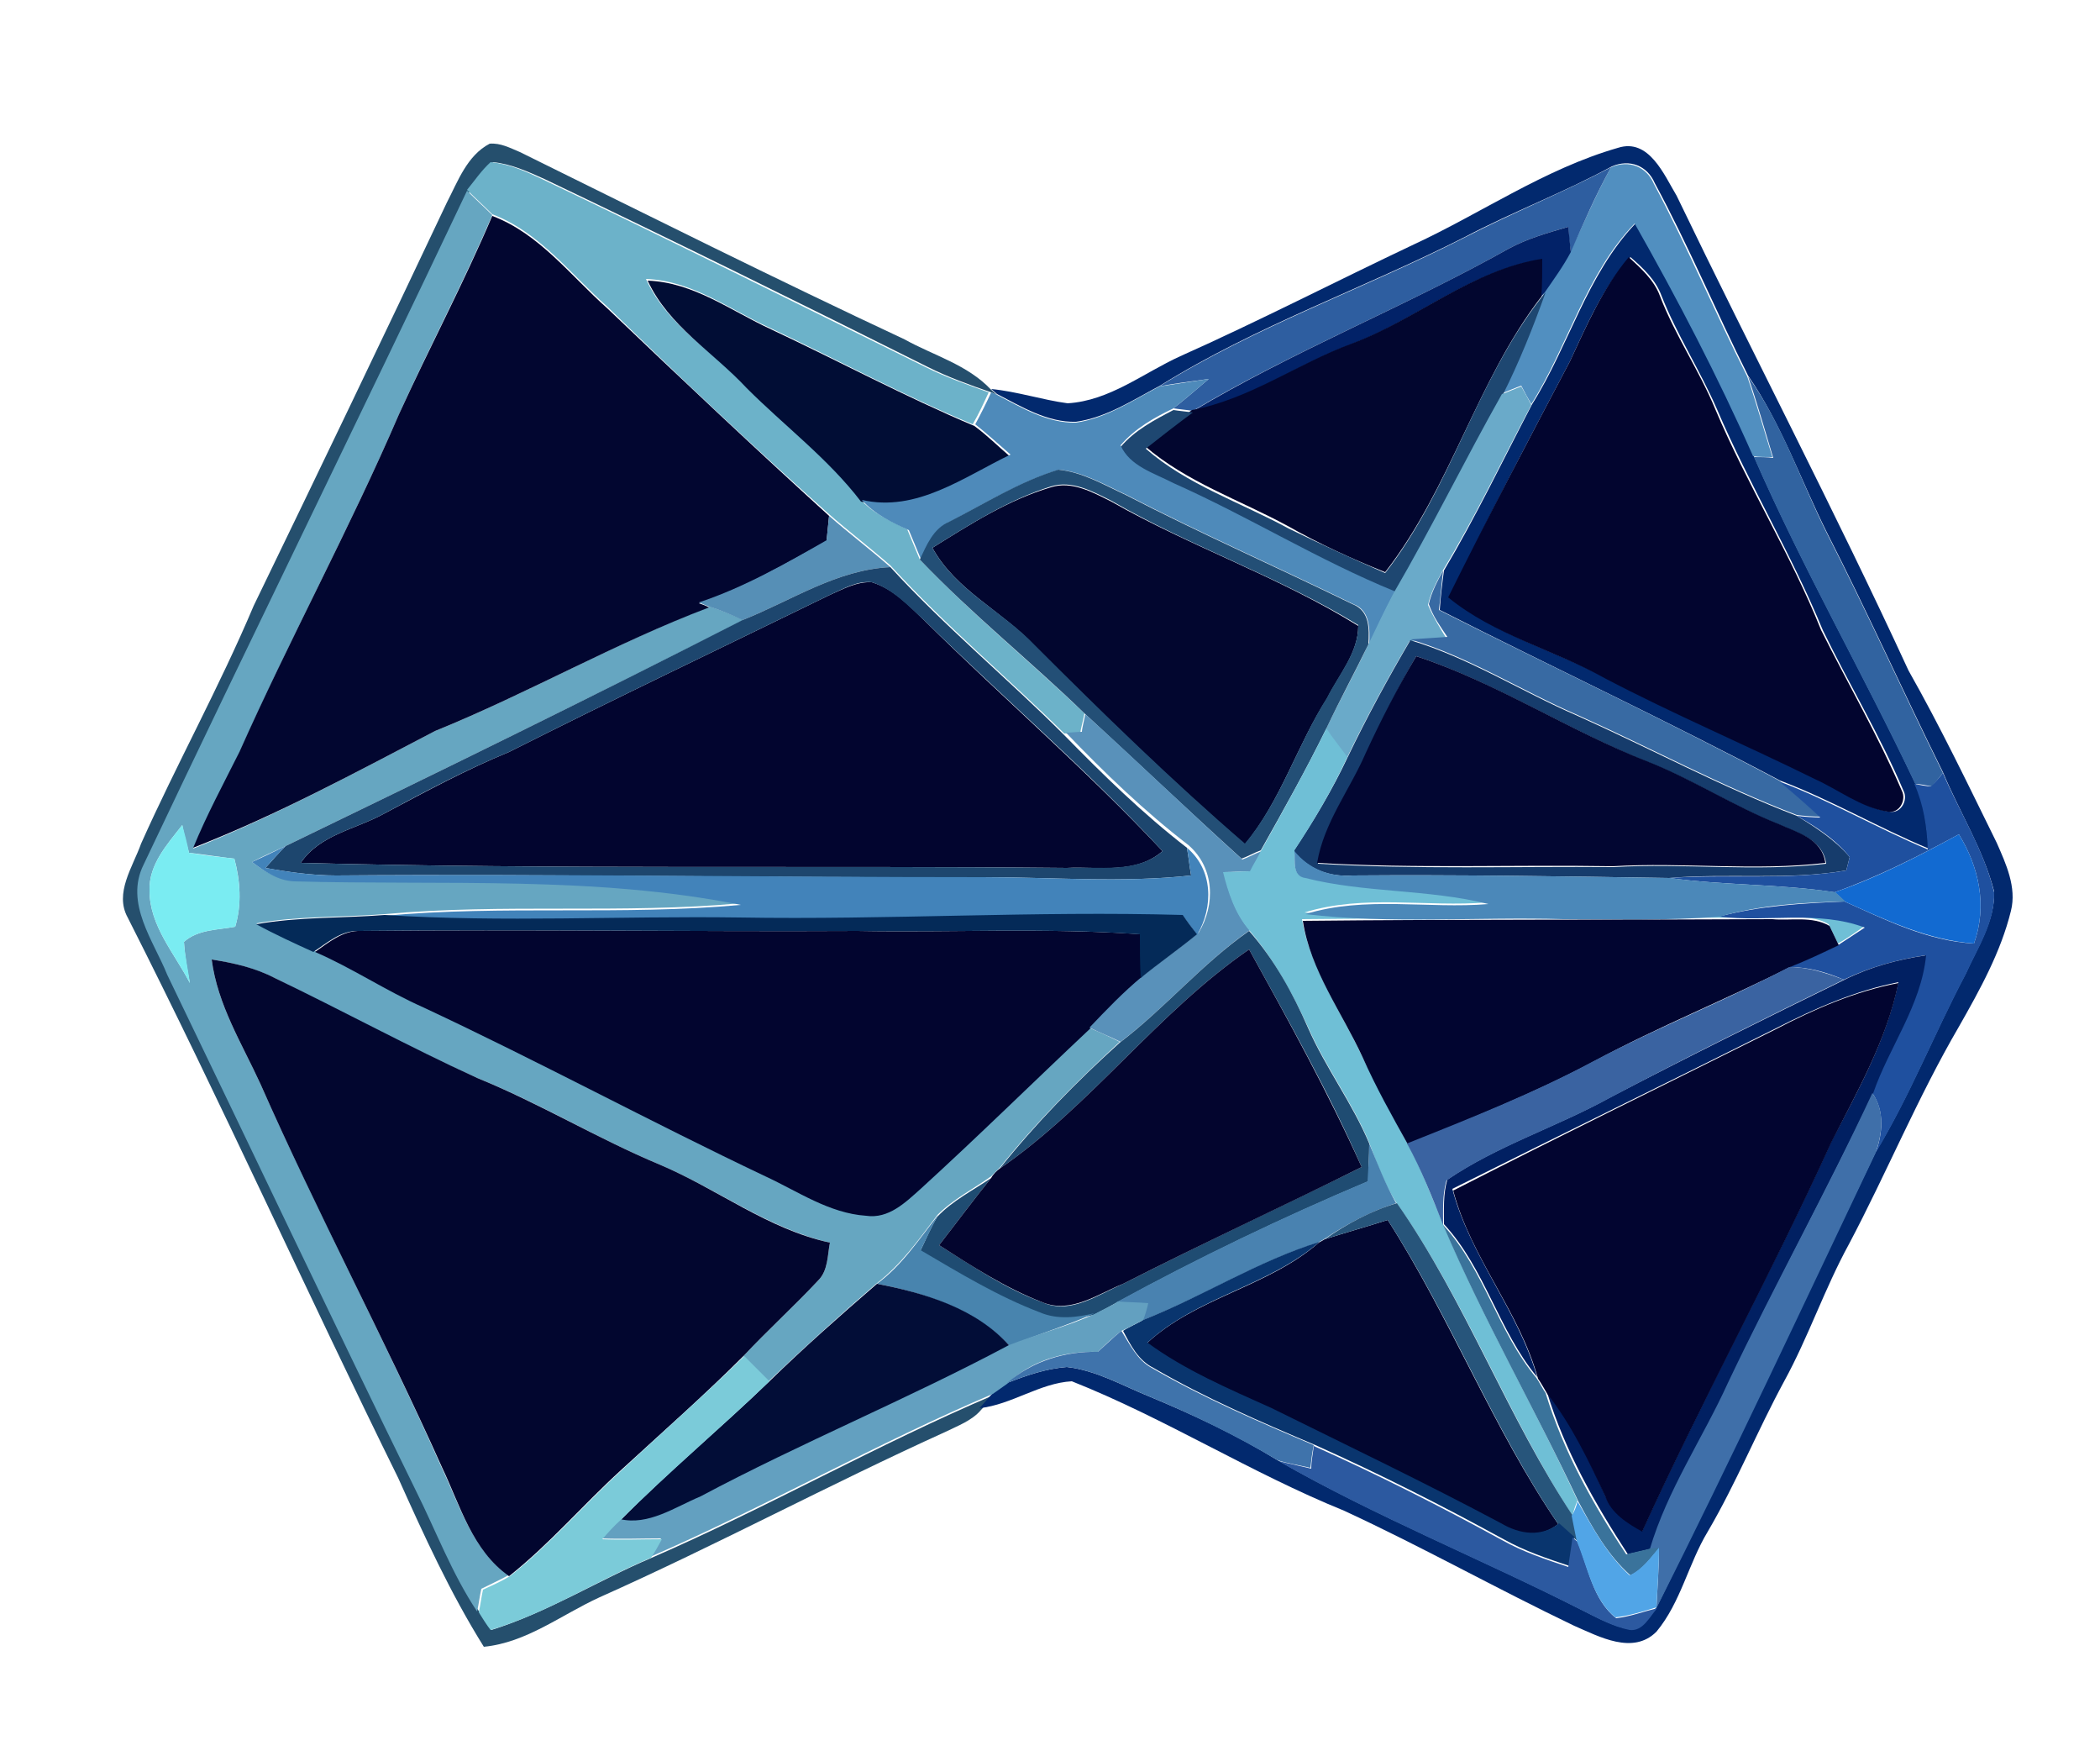 <?xml version="1.0" encoding="utf-8"?>
<!-- Generator: Adobe Illustrator 26.0.3, SVG Export Plug-In . SVG Version: 6.00 Build 0)  -->
<svg version="1.1" id="Layer_1" xmlns="http://www.w3.org/2000/svg" xmlns:xlink="http://www.w3.org/1999/xlink" x="0px" y="0px"
	 viewBox="0 0 250 209" style="enable-background:new 0 0 250 209;" xml:space="preserve">
<style type="text/css">
	.st0{fill:#254F6D;}
	.st1{fill:#02296E;}
	.st2{fill:#6CB2C9;}
	.st3{fill:#518FC0;}
	.st4{fill:#2E5EA0;}
	.st5{fill:#66A6C1;}
	.st6{fill:#020630;}
	.st7{fill:#022268;}
	.st8{fill:#02062F;}
	.st9{fill:#02052F;}
	.st10{fill:#010D35;}
	.st11{fill:#1E4771;}
	.st12{fill:#4E8ABA;}
	.st13{fill:#3163A0;}
	.st14{fill:#6AAAC9;}
	.st15{fill:#234F76;}
	.st16{fill:#568FB6;}
	.st17{fill:#1D466E;}
	.st18{fill:#386AA3;}
	.st19{fill:#163C6C;}
	.st20{fill:#020632;}
	.st21{fill:#5991BA;}
	.st22{fill:#6FBFD6;}
	.st23{fill:#1F509F;}
	.st24{fill:#7AECF2;}
	.st25{fill:#126AD1;}
	.st26{fill:#4283BA;}
	.st27{fill:#4B88B9;}
	.st28{fill:#042A58;}
	.st29{fill:#010530;}
	.st30{fill:#1F4C72;}
	.st31{fill:#03052E;}
	.st32{fill:#012062;}
	.st33{fill:#3A63A1;}
	.st34{fill:#020530;}
	.st35{fill:#3F6FA9;}
	.st36{fill:#4982B0;}
	.st37{fill:#27557B;}
	.st38{fill:#4884AE;}
	.st39{fill:#3A739B;}
	.st40{fill:#09356E;}
	.st41{fill:#020D37;}
	.st42{fill:#63A0C0;}
	.st43{fill:#3F73AB;}
	.st44{fill:#7BCBD9;}
	.st45{fill:#2C59A0;}
	.st46{fill:#51A5E7;}
</style>
<g id="_x23_254f6dff">
	<path class="st0" d="M53.2,24.1c1.3-2.5,2.4-5.6,5.1-7c1.3-0.1,2.4,0.5,3.6,1c15.2,7.5,30.4,15.1,45.8,22.3c3.4,1.9,7.5,3,10.3,6
		l0.7,0.6l-0.7-0.3c-2.6-0.9-5.1-1.8-7.5-3c-15.2-7.6-30.4-15.1-45.7-22.4c-2-0.9-4-1.8-6.1-2c-1.1,1-2,2.2-2.8,3.5
		c-12.8,26.8-25.8,53.4-38.5,80.2c-2.3,4.5,1.1,9,2.8,13.1c9.9,20.4,19.6,41,29.6,61.4c2.3,4.8,4.3,9.9,7.3,14.4
		c0.4,0.5,1.1,1.6,1.4,2.1c6.7-2.1,12.7-5.9,19.1-8.6c13.8-6,26.9-13.5,40.8-19.4c-0.4,0.4-1.2,1.4-1.6,1.8
		c-1.1,1.3-2.8,1.9-4.2,2.6c-13.9,6.3-27.3,13.5-41.2,19.7c-4.6,2.1-8.7,5.4-13.8,5.9c-4-6.4-7.1-13.2-10.2-20.1
		c-10.9-22.1-21-44.6-32.2-66.7c-1.6-2.9,0.6-6,1.6-8.8C21,91,26.1,81.8,30.2,72.1C37.9,56.2,45.6,40.2,53.2,24.1z"/>
</g>
<g id="_x23_02296eff">
	<path class="st1" d="M192.6,17.6c3.7-1.2,5.5,3.2,7,5.7c9.1,18.9,18.8,37.4,27.6,56.5c3.8,6.7,7.1,13.6,10.5,20.5
		c1.1,2.5,2.4,5.3,1.7,8.1c-1.2,4.9-3.7,9.4-6.2,13.8c-4.9,8.4-8.6,17.4-13.1,25.9c-2.9,5.3-4.8,11-7.7,16.3
		c-3.2,5.9-5.7,12.1-9.1,17.9c-2.3,3.8-3.2,8.4-6.1,11.9c-2.8,2.8-6.8,0.6-9.8-0.7c-9.2-4.4-18.1-9.4-27.4-13.7
		c-11.1-4.5-21.3-11-32.4-15.4c-3.8,0.2-7.2,2.8-11,3.2c0.4-0.4,1.2-1.4,1.6-1.8c0.4-0.3,1.3-0.9,1.7-1.2c2.3-0.9,4.6-1.7,7.1-1.9
		c3.5,0.4,6.6,2.2,9.8,3.5c5.3,2.2,10.4,4.6,15.3,7.6c11.7,6.7,24.2,11.7,36.2,17.8c1.8,0.9,3.6,1.9,5.6,2.3
		c1.6,0.2,2.4-1.6,3.3-2.6c8.9-17.9,17.4-36.1,26.1-54.2c4.1-6.8,7-14.2,10.7-21.2c1.4-3.1,3.5-6.3,3.4-9.8c-1.3-5-4.1-9.4-6.1-14.2
		c-4.7-9.5-9-19.1-13.8-28.5c-3.1-6.2-5.4-12.9-9.4-18.7c-3.8-7.6-7.1-15.5-11.1-22.9c-0.9-2.1-3-2.9-5.1-2
		c-5.7,3.1-11.8,5.4-17.5,8.4c-12,6.1-24.9,10.6-36.3,17.7c-3.2,1.7-6.4,3.8-10,4.3c-3.4,0.1-6.5-1.8-9.4-3.3l-0.7-0.6
		c3.1,0.3,6.1,1.3,9.1,1.7c5-0.3,9-3.6,13.4-5.6c9.4-4.2,18.5-8.9,27.8-13.3C176.3,25.4,183.9,20.1,192.6,17.6z"/>
	<path class="st1" d="M182.4,48.1c4.4-7,6.5-15.4,12.3-21.5c5.1,9,9.9,18.2,14.1,27.7c5.8,13.3,13,25.8,19.2,38.9
		c1.1,2.5,1.4,5.1,1.6,7.8c-6-2.5-11.6-5.8-17.7-8.1c-13.4-7.1-27.1-13.5-40.5-20.3c0.1-1.6,0.3-3.2,0.5-4.7
		C175.7,61.5,178.9,54.8,182.4,48.1 M186.9,43c-4.9,9.3-9.8,18.6-14.3,28.1c5.5,4.5,12.5,6.3,18.6,9.6c8.2,4.3,16.7,7.9,25,12
		c2.9,1.3,5.5,3.4,8.7,3.9c1.4,0.3,2.3-1.4,1.7-2.5c-2.8-6.6-6.5-12.7-9.6-19.1c-3.7-9-8.8-17.4-12.6-26.3c-2-4.6-4.8-8.9-6.6-13.5
		c-0.7-1.9-2.2-3.3-3.7-4.6C190.8,34.2,188.9,38.7,186.9,43z"/>
</g>
<g id="_x23_6cb2c9ff">
	<path class="st2" d="M58.4,19.3c2.2,0.2,4.2,1.1,6.1,2c15.3,7.3,30.5,14.9,45.7,22.4c2.4,1.2,5,2.1,7.5,3c-0.6,1.3-1.2,2.6-1.9,3.8
		c-8.2-3.4-16.1-7.7-24.2-11.5c-4.8-2.2-9.2-5.6-14.7-5.8c2.5,5.5,7.8,8.5,11.9,12.7c4.5,4.5,9.6,8.5,13.6,13.5
		c1.5,1.7,3.6,2.6,5.6,3.6c0.5,1.2,1,2.4,1.5,3.6c6.2,6.5,13.1,12.1,19.6,18.3c-0.1,0.6-0.4,1.7-0.5,2.3c-0.5,0-1.4,0.1-1.9,0.1
		c-6.8-6.7-14.2-12.9-20.7-20c-2.4-2.1-4.9-4-7.3-6.1c-9-8-17.8-16.3-26.4-24.7c-4.4-3.9-8.1-8.9-13.7-11c-1-1-2-1.9-3-2.9
		C56.5,21.5,57.3,20.3,58.4,19.3z"/>
</g>
<g id="_x23_518fc0ff">
	<path class="st3" d="M191.8,19.9c2.1-0.9,4.2-0.1,5.1,2c4,7.5,7.3,15.4,11.1,22.9c1.1,3.2,2,6.4,3,9.6c-0.6,0-1.7,0-2.3-0.1
		c-4.2-9.5-9-18.7-14.1-27.7c-5.8,6-7.9,14.5-12.3,21.5c-0.3-0.5-0.9-1.6-1.2-2.2c-0.6,0.2-1.7,0.7-2.3,0.9c2-4,3.6-8,5.1-12.2
		c1.1-1.5,2.2-3.1,3.1-4.8C188.6,26.5,190,23.1,191.8,19.9z"/>
</g>
<g id="_x23_2e5ea0ff">
	<path class="st4" d="M174.3,28.3c5.8-3,11.8-5.4,17.5-8.4c-1.8,3.2-3.3,6.7-4.8,10.1c-0.1-0.7-0.3-2.2-0.3-3
		c-2.4,0.7-4.9,1.4-7.1,2.6c-12.3,6.9-25.5,12.1-37.6,19.3c-0.6-0.1-1.7-0.2-2.3-0.3c1.4-1.1,2.8-2.3,4.2-3.5c-2,0.3-4,0.5-5.9,0.9
		C149.4,38.9,162.3,34.4,174.3,28.3z"/>
</g>
<g id="_x23_66a6c1ff">
	<path class="st5" d="M17.1,102.9c12.7-26.8,25.8-53.4,38.5-80.2c1,1,2,1.9,3,2.9c-3.4,8-7.5,15.7-11.1,23.7
		C41.6,63,34.5,76,28.5,89.6c-1.8,3.8-3.9,7.5-5.5,11.4C33,97,42.4,91.9,51.8,87c11.1-4.5,21.5-10.5,32.7-14.8c1.3,0.4,2.7,1,4,1.6
		C70.4,83,52.2,91.9,34,100.7c-1.3,0.6-2.7,1.2-4,1.9c1.5,1.1,3.1,2.2,5,2.1c17.7,0.6,35.6-0.7,53.2,2.8c-14.1,1.3-28.3,0-42.4,1.3
		c-5.1,0.4-10.3,0.2-15.3,1.1c2.3,1.3,4.6,2.3,7,3.3c4.4,1.9,8.4,4.6,12.8,6.5c13.8,6.3,27.1,13.6,40.7,20.1c3.9,1.8,7.6,4.4,12,4.7
		c2.6,0.3,4.6-1.7,6.5-3.2c6.8-6.2,13.4-12.7,20.1-19c1.2,0.5,2.5,1.1,3.7,1.7c-5.1,4.7-10,9.6-14.3,15c-0.2,0.2-0.7,0.7-1,1
		c-2.1,1.5-4.5,2.7-6.4,4.6c-2.2,2.9-4.3,5.9-7.3,8.2c-4.4,3.8-8.6,7.6-12.8,11.6c-1-1-2-2-3-3c2.9-3.1,6-5.9,8.9-9
		c1.2-1.2,1.1-3,1.4-4.5c-7.4-1.7-13.4-6.4-20.3-9.3c-7.4-3.1-14.2-7.3-21.7-10.3c-8.2-3.7-16.1-7.9-24.1-11.9
		c-2.4-1.2-4.9-1.8-7.5-2.2c0.7,5.4,3.6,10,5.8,14.8c6.8,15.3,14.7,30.2,21.5,45.5c2.2,4.6,3.7,9.9,8,13c-1.1,0.6-2.2,1.1-3.2,1.6
		c-0.2,0.9-0.3,1.8-0.5,2.7c-3-4.5-4.9-9.6-7.3-14.4c-10-20.4-19.7-40.9-29.6-61.4C18.3,112,14.8,107.5,17.1,102.9 M17.8,106
		c0,4.2,3,7.5,4.8,11c-0.3-1.6-0.6-3.2-0.7-4.9c1.7-1.5,4-1.4,6.1-1.8c0.8-2.7,0.6-5.5-0.1-8.1c-1.8-0.2-3.6-0.5-5.4-0.7
		c-0.3-1.1-0.6-2.2-0.8-3.3C19.9,100.5,17.7,102.9,17.8,106z"/>
</g>
<g id="_x23_020630ff">
	<path class="st6" d="M58.6,25.7c5.6,2.1,9.3,7.1,13.7,11C81,45,89.8,53.3,98.7,61.4c-0.1,1-0.2,2-0.3,3c-4.9,2.7-9.8,5.6-15.2,7.4
		c0.3,0.1,0.9,0.3,1.2,0.5C73.3,76.5,62.9,82.5,51.8,87C42.4,91.9,33,97,23,100.9c1.6-3.9,3.6-7.6,5.5-11.4
		C34.5,76,41.6,63,47.5,49.3C51.1,41.4,55.2,33.7,58.6,25.7z"/>
	<path class="st6" d="M157.7,147.5c2.5-0.8,5-1.5,7.5-2.3c7.5,11.7,12.5,24.8,20.3,36.2c-2.1,1.7-4.7,1.3-6.9,0
		c-9-4.8-18.1-9.2-27.3-13.7c-5.1-2.4-10.2-4.5-14.8-7.8c5.9-5.5,14.4-6.7,20.5-12L157.7,147.5z"/>
</g>
<g id="_x23_022268ff">
	<path class="st7" d="M179.6,29.6c2.2-1.2,4.7-1.9,7.1-2.6c0.1,0.8,0.2,2.2,0.3,3c-0.9,1.7-2,3.2-3.1,4.8l-0.5,0.6
		c0.1-1.5,0.1-3,0.1-4.5c-8.4,1.3-14.9,7.2-22.7,10.1c-6.4,2.4-12.1,6.6-18.9,8C154.1,41.7,167.3,36.5,179.6,29.6z"/>
</g>
<g id="_x23_02062fff">
	<path class="st8" d="M160.9,40.9c7.8-2.9,14.3-8.8,22.7-10.1c0,1.5,0,3-0.1,4.5c-7.7,10-10.8,22.8-18.6,32.8
		c-4-1.6-7.9-3.4-11.6-5.5c-5.7-3.1-12-5.2-17-9.5c1.9-1.5,3.7-2.9,5.6-4.3C148.8,47.5,154.4,43.3,160.9,40.9z"/>
	<path class="st8" d="M111,65.2c4.5-2.8,9-5.7,14.1-7.2c2.5-0.8,5,0.6,7.2,1.7c9.5,5.4,20.1,9,29.4,14.8c0,3.2-2.3,5.8-3.7,8.6
		c-3.6,5.6-5.5,12.2-9.8,17.4c-8.7-7.5-16.9-15.5-25-23.6C119.3,72.7,113.8,70.3,111,65.2z"/>
	<path class="st8" d="M25.2,114.2c2.6,0.4,5.2,1,7.5,2.2c8.1,3.9,16,8.2,24.1,11.9c7.4,3,14.3,7.2,21.7,10.3
		c6.9,2.9,12.9,7.7,20.3,9.3c-0.3,1.5-0.2,3.3-1.4,4.5c-2.9,3.1-6,5.9-8.9,9c-4.7,4.7-9.7,9.1-14.6,13.6c-4.5,4.1-8.5,8.8-13.3,12.6
		c-4.4-3.1-5.8-8.4-8-13C45.7,159.2,37.8,144.4,31,129C28.8,124.2,25.9,119.6,25.2,114.2z"/>
</g>
<g id="_x23_02052fff">
	<path class="st9" d="M186.9,43c2-4.3,3.9-8.7,7-12.4c1.4,1.3,3,2.7,3.7,4.6c1.8,4.7,4.7,8.9,6.6,13.5c3.8,9,9,17.3,12.6,26.3
		c3.2,6.4,6.8,12.6,9.6,19.1c0.6,1.1-0.3,2.8-1.7,2.5c-3.2-0.5-5.8-2.6-8.7-3.9c-8.3-4.1-16.8-7.7-25-12c-6.1-3.4-13.1-5.1-18.6-9.6
		C177.1,61.6,182,52.3,186.9,43z"/>
	<path class="st9" d="M98.8,70.8c1.6-0.7,3.2-1.6,5-1.5c2.6,0.8,4.4,2.8,6.3,4.6c9.3,9.2,19.3,17.8,28.3,27.4
		c-3.2,2.8-7.6,1.8-11.4,2c-30.4-0.3-60.8,0.2-91.2-0.6c2.3-3.4,6.6-4,10-5.9c4.9-2.6,9.7-5.2,14.8-7.3C73.3,83.1,86.1,77,98.8,70.8
		z"/>
	<path class="st9" d="M37.5,113.3c1.6-1.1,3.3-2.6,5.5-2.5c19.7-0.2,39.4,0.1,59.1,0c11.2,0.2,22.5-0.4,33.8,0.4
		c0,1.7,0.1,3.5,0.1,5.2c-2.2,1.9-4.2,4-6.3,6.1c-6.7,6.3-13.3,12.8-20.1,19c-1.8,1.6-3.8,3.6-6.5,3.2c-4.4-0.3-8.1-2.9-12-4.7
		c-13.7-6.5-27-13.7-40.7-20.1C45.9,117.9,41.9,115.2,37.5,113.3z"/>
</g>
<g id="_x23_010d35ff">
	<path class="st10" d="M77.1,33.4c5.5,0.2,9.9,3.6,14.7,5.8c8.1,3.8,15.9,8,24.2,11.5c1.5,1.1,2.8,2.4,4.2,3.6
		c-5.5,2.6-11.2,6.9-17.7,5.4c-3.9-5.1-9.1-9-13.6-13.5C84.9,41.9,79.6,38.8,77.1,33.4z"/>
</g>
<g id="_x23_1e4771ff">
	<path class="st11" d="M164.9,68.2c7.8-10,10.8-22.8,18.6-32.8l0.5-0.6c-1.5,4.2-3.1,8.2-5.1,12.2c-4.4,7.8-8.3,15.8-12.8,23.6
		c-9.1-3.7-17.5-8.9-26.4-12.9c-2.2-1.2-5.1-2-6.3-4.5c1.7-2,4-3.2,6.3-4.4c0.6,0.1,1.7,0.2,2.3,0.3c-1.9,1.4-3.7,2.8-5.6,4.3
		c4.9,4.3,11.3,6.4,17,9.5C157.1,64.7,161,66.5,164.9,68.2z"/>
</g>
<g id="_x23_4e8abaff">
	<path class="st12" d="M138,46c2-0.3,3.9-0.6,5.9-0.9c-1.4,1.2-2.8,2.4-4.2,3.5c-2.3,1.1-4.6,2.4-6.3,4.4c1.1,2.5,4,3.3,6.3,4.5
		c9,4,17.3,9.2,26.4,12.9c-1.1,2-2.1,4.2-3.1,6.3c0.1-1.8,0.1-4.1-1.9-4.8c-9-4.4-18.1-8.4-27-13c-2.6-1.2-5.1-2.7-8-3
		c-4.6,1.4-8.8,4-13,6.2c-1.9,0.8-2.7,2.8-3.4,4.6c-0.5-1.2-1-2.4-1.5-3.6c-2-0.9-4.1-1.9-5.6-3.6c6.5,1.5,12.1-2.7,17.7-5.4
		c-1.4-1.2-2.8-2.5-4.2-3.6c0.7-1.3,1.3-2.5,1.9-3.8l0.7,0.3c2.9,1.5,6,3.4,9.4,3.3C131.6,49.8,134.8,47.7,138,46z"/>
</g>
<g id="_x23_3163a0ff">
	<path class="st13" d="M208.1,44.8c4.1,5.7,6.3,12.5,9.4,18.7c4.8,9.4,9.1,19,13.8,28.5c-0.3,0.4-1,1.2-1.3,1.6
		c-0.5-0.1-1.5-0.3-2-0.3c-6.2-13.1-13.4-25.6-19.2-38.9c0.6,0,1.7,0,2.3,0.1C210.1,51.2,209.2,48,208.1,44.8z"/>
</g>
<g id="_x23_6aaac9ff">
	<path class="st14" d="M178.8,46.9c0.6-0.2,1.7-0.7,2.3-0.9c0.3,0.5,0.9,1.6,1.2,2.2c-3.5,6.6-6.7,13.4-10.6,19.8
		c-0.7,1.3-1.4,2.6-1.7,4c0.6,1.4,1.4,2.7,2.2,4c-1.5,0.1-2.9,0.2-4.4,0.3c-2.7,4.6-5.2,9.2-7.5,14c-0.8-1.2-1.6-2.3-2.5-3.4
		c1.6-3.4,3.4-6.6,5-10c1-2.1,2-4.2,3.1-6.3C170.5,62.7,174.4,54.7,178.8,46.9z"/>
</g>
<g id="_x23_234f76ff">
	<path class="st15" d="M113,62.1c4.3-2.2,8.4-4.8,13-6.2c2.9,0.3,5.4,1.8,8,3c8.9,4.6,18,8.6,27,13c2.1,0.8,2,3,1.9,4.8
		c-1.6,3.3-3.4,6.6-5,10c-2.4,4.9-5.1,9.7-7.8,14.5c-0.6,0.2-1.7,0.8-2.3,1c-6.3-5.7-12.4-11.5-18.7-17.3
		c-6.4-6.2-13.4-11.8-19.6-18.3C110.3,64.9,111.1,62.9,113,62.1 M111,65.2c2.8,5.1,8.3,7.5,12.2,11.6c8.1,8.1,16.3,16.1,25,23.6
		c4.3-5.1,6.2-11.7,9.8-17.4c1.4-2.8,3.7-5.3,3.7-8.6c-9.3-5.7-19.9-9.3-29.4-14.8c-2.2-1.1-4.7-2.5-7.2-1.7
		C120,59.5,115.5,62.4,111,65.2z"/>
</g>
<g id="_x23_568fb6ff">
	<path class="st16" d="M98.7,61.4c2.4,2.1,4.9,4,7.3,6.1c-6.4,0.3-11.8,4-17.6,6.3c-1.3-0.6-2.6-1.2-4-1.6c-0.3-0.1-0.9-0.4-1.2-0.5
		c5.4-1.8,10.3-4.6,15.2-7.4C98.5,63.4,98.6,62.4,98.7,61.4z"/>
</g>
<g id="_x23_1d466eff">
	<path class="st17" d="M88.4,73.8c5.8-2.3,11.2-6,17.6-6.3c6.5,7.1,13.9,13.2,20.7,20c4.6,4.7,9.3,9.3,14.6,13.4
		c0.2,1.1,0.3,2.2,0.5,3.3c-8.2,0.9-16.6,0.2-24.8,0.2c-25.7,0.1-51.3-0.4-77-0.2c-2.8,0-5.7-0.4-8.4-0.9c0.8-0.9,1.6-1.8,2.4-2.6
		C52.2,91.9,70.4,83,88.4,73.8 M98.8,70.8C86.1,77,73.3,83.1,60.6,89.5c-5.1,2.1-10,4.7-14.8,7.3c-3.4,1.9-7.7,2.5-10,5.9
		c30.4,0.8,60.8,0.3,91.2,0.6c3.8-0.2,8.3,0.7,11.4-2c-8.9-9.6-18.9-18.2-28.3-27.4c-1.9-1.7-3.8-3.8-6.3-4.6
		C102,69.1,100.4,70.1,98.8,70.8z"/>
</g>
<g id="_x23_386aa3ff">
	<path class="st18" d="M170.1,71.9c0.3-1.4,1-2.7,1.7-4c-0.2,1.6-0.3,3.2-0.5,4.7c13.5,6.8,27.2,13.2,40.5,20.3
		c1.7,1.4,3.3,2.8,4.9,4.3c-0.7,0-2.1-0.1-2.8-0.2c-8.9-3.4-17.4-8-26.1-11.9c-6.7-2.9-12.9-6.9-19.9-9c1.5-0.1,2.9-0.2,4.4-0.3
		C171.5,74.6,170.6,73.4,170.1,71.9z"/>
</g>
<g id="_x23_163c6cff">
	<path class="st19" d="M160.4,90.2c2.3-4.8,4.8-9.4,7.5-14c7,2.1,13.2,6.1,19.9,9c8.7,3.9,17.2,8.5,26.1,11.9
		c2.3,1.4,4.6,2.9,6.3,4.9c-0.1,0.4-0.3,1.2-0.4,1.6c-7,1.2-14.1,0.3-21.1,0.9c-12.6-0.2-25.2-0.4-37.8-0.3
		c-2.7,0.2-5.2-0.8-6.9-2.9C156.4,97.7,158.6,94,160.4,90.2 M168.6,78.1c-2.2,3.8-4.1,7.6-5.9,11.6c-2,4.3-5,8.3-5.8,13.1
		c11.7,0.7,23.5,0.3,35.2,0.4c8.4-0.5,16.9,0.6,25.3-0.4c-0.4-2.9-3.3-3.6-5.5-4.6c-5.3-2.1-10.2-5.3-15.5-7.4
		C186.8,87,178.2,81.3,168.6,78.1z"/>
</g>
<g id="_x23_020632ff">
	<path class="st20" d="M168.6,78.1c9.7,3.2,18.2,8.9,27.7,12.6c5.3,2.1,10.2,5.3,15.5,7.4c2.2,1,5.1,1.7,5.5,4.6
		c-8.4,1-16.9-0.1-25.3,0.4c-11.8-0.2-23.5,0.3-35.2-0.4c0.8-4.8,3.9-8.7,5.8-13.1C164.4,85.7,166.4,81.8,168.6,78.1z"/>
</g>
<g id="_x23_5991baff">
	<path class="st21" d="M129.2,85c6.3,5.7,12.4,11.6,18.7,17.3c0.6-0.2,1.7-0.8,2.3-1c-0.4,0.8-0.9,1.6-1.3,2.4
		c-1.1,0-2.1,0.1-3.2,0.1c0.6,2.5,1.4,5,3.1,6.9c-5.6,3.9-10,9.2-15.4,13.3c-1.2-0.6-2.5-1.1-3.7-1.7c2-2.1,4-4.2,6.3-6.1
		c2.2-1.8,4.5-3.4,6.7-5.2c2-3.3,1.9-7.7-1.2-10.4c-5.2-4-10-8.6-14.6-13.4c0.5,0,1.4-0.1,1.9-0.1C128.8,86.7,129.1,85.6,129.2,85z"
		/>
</g>
<g id="_x23_6fbfd6ff">
	<path class="st22" d="M157.9,86.7c0.8,1.2,1.7,2.3,2.5,3.4c-1.8,3.9-4,7.6-6.3,11.1c0.1,1.1-0.3,3.1,1.3,3.2
		c7.1,1.8,14.6,1.2,21.7,3c-7.3,0.6-14.7-1-21.8,1.2c10.2,1.3,20.5,0.3,30.7,0.6c6.2,0,12.4,0.2,18.6-0.3c5.8,0.8,11.8-0.8,17.4,1.3
		c-1,0.7-2.1,1.5-3.2,2.1c-0.3-0.6-0.8-1.7-1.1-2.3c-2-1.2-4.5-0.7-6.8-0.8c-18.7,0.1-37.3,0-55.9,0.2c1,5.9,4.6,10.9,7.1,16.2
		c1.7,3.5,3.5,7,5.4,10.4c1.7,3.1,2.9,6.4,4.3,9.7c4.7,11.2,10.9,21.8,16,32.9c-0.2,0.4-0.5,1.3-0.6,1.8c-7.8-12-12.7-25.6-21-37.3
		c-1.4-2.2-2.3-4.7-3.2-7.1c-2-4.8-5.2-9-7.3-13.8c-1.9-4.1-4.1-8.1-7-11.5c-1.7-2-2.5-4.5-3.1-6.9c1.1,0,2.1-0.1,3.2-0.1
		c0.4-0.8,0.9-1.6,1.3-2.4C152.8,96.4,155.5,91.6,157.9,86.7z"/>
</g>
<g id="_x23_1f509fff">
	<path class="st23" d="M231.3,92c2,4.7,4.9,9.2,6.1,14.2c0.1,3.6-2,6.7-3.4,9.8c-3.7,7-6.6,14.4-10.7,21.2c0.8-2.3,1.1-4.9-0.4-7.1
		c1.9-5.6,5.7-10.4,6.3-16.4c-3.3,0.5-6.6,1.4-9.7,2.9c-2.1-0.9-4.2-1.5-6.5-1.5c1.9-0.9,3.9-1.7,5.8-2.6c1.1-0.7,2.1-1.4,3.2-2.1
		c-5.6-2.1-11.6-0.6-17.4-1.3c4.9-1.3,10-1.6,15-1.8c4.9,2.2,9.9,4.7,15.4,5c1.6-4.5,0.6-9.1-1.8-13c-4.8,2.6-9.7,5.1-14.8,6.9
		c-6.5-1-13.1-0.8-19.7-1.7c7-0.5,14.2,0.3,21.1-0.9c0.1-0.4,0.3-1.2,0.4-1.6c-1.7-2.1-4-3.6-6.3-4.9c0.7,0.1,2.1,0.2,2.8,0.2
		c-1.6-1.5-3.2-2.9-4.9-4.3c6.1,2.3,11.7,5.6,17.7,8.1c-0.1-2.7-0.5-5.3-1.6-7.8c0.5,0.1,1.5,0.3,2,0.3
		C230.3,93.2,231,92.4,231.3,92z"/>
</g>
<g id="_x23_7aecf2ff">
	<path class="st24" d="M17.8,106c-0.1-3.1,2.1-5.5,3.9-7.8c0.3,1.1,0.6,2.2,0.8,3.3c1.8,0.3,3.6,0.5,5.4,0.7
		c0.7,2.7,0.9,5.5,0.1,8.1c-2.1,0.4-4.4,0.3-6.1,1.8c0.1,1.7,0.5,3.3,0.7,4.9C20.8,113.5,17.8,110.2,17.8,106z"/>
</g>
<g id="_x23_126ad1ff">
	<path class="st25" d="M218.4,106.2c5.2-1.8,10-4.3,14.8-6.9c2.4,3.9,3.4,8.5,1.8,13c-5.5-0.4-10.5-2.8-15.4-5
		C219.3,107,218.7,106.4,218.4,106.2z"/>
</g>
<g id="_x23_4283baff">
	<path class="st26" d="M30,102.6c1.3-0.6,2.6-1.2,4-1.9c-0.8,0.8-1.6,1.7-2.4,2.6c2.8,0.5,5.6,0.9,8.4,0.9c25.7-0.2,51.3,0.2,77,0.2
		c8.3,0,16.6,0.7,24.8-0.2c-0.2-1.1-0.3-2.2-0.5-3.3c3.1,2.6,3.2,7,1.2,10.4c-0.4-0.6-1.3-1.8-1.7-2.3c-17.6-0.5-35.2,0.6-52.8,0.3
		c-14.1-0.2-28.2,0.6-42.2-0.3c14.1-1.3,28.3,0,42.4-1.3c-17.5-3.5-35.4-2.3-53.2-2.8C33,104.8,31.5,103.7,30,102.6z"/>
</g>
<g id="_x23_4b88b9ff">
	<path class="st27" d="M155.4,104.5c-1.6-0.2-1.2-2.1-1.3-3.2c1.7,2.1,4.2,3.1,6.9,2.9c12.6-0.1,25.2,0.1,37.8,0.3
		c6.5,0.9,13.1,0.7,19.7,1.7c0.3,0.3,0.9,0.8,1.2,1.1c-5,0.1-10.1,0.4-15,1.8c-6.2,0.5-12.4,0.3-18.6,0.3
		c-10.2-0.3-20.5,0.6-30.7-0.6c7.1-2.2,14.6-0.6,21.8-1.2C170,105.8,162.5,106.3,155.4,104.5z"/>
</g>
<g id="_x23_042a58ff">
	<path class="st28" d="M30.5,110c5.1-0.9,10.2-0.7,15.3-1.1c14.1,0.9,28.1,0.1,42.2,0.3c17.6,0.3,35.2-0.8,52.8-0.3
		c0.4,0.6,1.3,1.8,1.7,2.3c-2.2,1.8-4.5,3.4-6.7,5.2c-0.1-1.7-0.1-3.5-0.1-5.2c-11.2-0.8-22.5-0.2-33.8-0.4
		c-19.7,0.1-39.4-0.2-59.1,0c-2.2-0.1-3.8,1.4-5.5,2.5C35.1,112.3,32.7,111.2,30.5,110z"/>
</g>
<g id="_x23_010530ff">
	<path class="st29" d="M155.1,109.6c18.6-0.2,37.3-0.1,55.9-0.2c2.2,0.2,4.7-0.4,6.8,0.8c0.3,0.6,0.8,1.7,1.1,2.3
		c-1.9,0.9-3.8,1.8-5.8,2.6c-7.7,3.9-15.7,7.1-23.3,11.2c-7.1,3.8-14.7,6.8-22.2,9.9c-1.9-3.4-3.8-6.8-5.4-10.4
		C159.7,120.4,156,115.5,155.1,109.6z"/>
</g>
<g id="_x23_1f4c72ff">
	<path class="st30" d="M133.3,124.1c5.4-4.1,9.8-9.4,15.4-13.3c3,3.4,5.2,7.4,7,11.5c2.1,4.8,5.3,9,7.3,13.8c0,1.5-0.1,3-0.1,4.5
		c-10.2,4.3-20.2,9.1-29.9,14.4c-0.9,0.5-1.8,1-2.8,1.5c-2.1,0.5-4.4,0.8-6.5-0.1c-5-1.9-9.6-4.7-14.2-7.4c0.7-1.4,1.3-2.9,2.1-4.2
		c1.8-1.9,4.2-3.1,6.4-4.6c-2.1,2.6-4.1,5.3-6.2,8c4,2.5,7.9,5.2,12.3,6.8c3.3,1.5,6.6-0.9,9.6-2.2c9.4-4.8,18.9-9.2,28.4-13.9
		c-3.9-8.9-8.7-17.4-13.4-25.9c-10.9,7.5-18.8,18.6-29.7,26.1C123.3,133.7,128.2,128.7,133.3,124.1z"/>
</g>
<g id="_x23_03052eff">
	<path class="st31" d="M119,139.1c10.9-7.5,18.8-18.6,29.7-26.1c4.7,8.5,9.4,17,13.4,25.9c-9.4,4.7-19,9.1-28.4,13.9
		c-3,1.2-6.2,3.6-9.6,2.2c-4.4-1.7-8.4-4.3-12.3-6.8c2.1-2.7,4.1-5.4,6.2-8C118.2,139.8,118.7,139.3,119,139.1z"/>
</g>
<g id="_x23_012062ff">
	<path class="st32" d="M219.6,116.6c3-1.5,6.3-2.4,9.7-2.9c-0.6,6-4.4,10.9-6.3,16.4c-5.5,11.6-11.7,22.9-17.2,34.5
		c-3,6.6-7.1,12.7-9.1,19.7c-0.7,0.2-2.2,0.5-2.9,0.7c-3.9-6-7.5-12.3-9.6-19.2c3,3.7,5,8,6.9,12.2c0.8,2,2.6,3.2,4.4,4.2
		c7.1-15.6,15.4-30.7,22.5-46.3c3.2-6.1,6.6-12.2,8-19c-5.1,1-9.9,3.1-14.6,5.5c-12.8,6.4-25.7,12.7-38.5,19.1
		c2.1,8,7.8,14.4,10.1,22.4c-4.6-5.5-6.2-12.9-11.1-18.2c0-1.8-0.1-3.6,0.4-5.3c6-4.1,13.1-6.3,19.4-9.8
		C200.9,125.8,210.2,121.2,219.6,116.6z"/>
</g>
<g id="_x23_3a63a1ff">
	<path class="st33" d="M189.7,126.3c7.6-4,15.7-7.2,23.3-11.2c2.3,0,4.4,0.7,6.5,1.5c-9.4,4.6-18.7,9.2-27.9,14.1
		c-6.4,3.5-13.4,5.7-19.4,9.8c-0.5,1.7-0.4,3.6-0.4,5.3c-1.3-3.3-2.6-6.6-4.3-9.7C175,133.1,182.6,130.1,189.7,126.3z"/>
</g>
<g id="_x23_020530ff">
	<path class="st34" d="M211.4,122.5c4.6-2.4,9.4-4.5,14.6-5.5c-1.4,6.8-4.9,12.9-8,19c-7.1,15.6-15.4,30.7-22.5,46.3
		c-1.8-1-3.7-2.2-4.4-4.2c-2-4.3-4-8.5-6.9-12.2c-0.3-0.5-0.8-1.4-1.1-1.8c-2.2-8-8-14.4-10.1-22.4
		C185.7,135.2,198.6,128.9,211.4,122.5z"/>
</g>
<g id="_x23_3f6fa9ff">
	<path class="st35" d="M205.7,164.6c5.5-11.6,11.8-22.9,17.2-34.5c1.5,2.1,1.2,4.7,0.4,7.1c-8.6,18.1-17.1,36.3-26.1,54.2
		c0.1-2.4,0.3-4.8,0.3-7.1l-1.1,0.1C198.5,177.3,202.7,171.2,205.7,164.6z"/>
</g>
<g id="_x23_4982b0ff">
	<path class="st36" d="M163,136.1c1,2.4,1.9,4.8,3.2,7.1c-3.1,1-5.9,2.5-8.6,4.3l-0.7,0.4c-7.3,2.3-13.8,6.5-21,9.3
		c0.1-0.5,0.4-1.5,0.6-2c-1.2-0.1-2.4-0.1-3.6-0.2c9.7-5.3,19.7-10.1,29.9-14.4C162.9,139.1,163,137.6,163,136.1z"/>
</g>
<g id="_x23_27557bff">
	<path class="st37" d="M157.7,147.5c2.6-1.8,5.5-3.4,8.6-4.3c8.2,11.7,13.1,25.4,21,37.3c0.2,1,0.4,2,0.6,3l-0.6-0.5
		c-0.6-0.5-1.2-1.1-1.8-1.6c-7.8-11.5-12.8-24.6-20.3-36.2C162.7,146,160.2,146.7,157.7,147.5z"/>
</g>
<g id="_x23_4884aeff">
	<path class="st38" d="M104.4,152.8c3-2.2,5-5.3,7.3-8.2c-0.8,1.4-1.4,2.8-2.1,4.2c4.6,2.7,9.2,5.5,14.2,7.4
		c2.1,0.9,4.4,0.6,6.5,0.1c-3.3,1.5-6.8,2.5-10.1,3.9C116.1,155.8,110.1,153.9,104.4,152.8z"/>
</g>
<g id="_x23_3a739bff">
	<path class="st39" d="M171.8,145.8c4.9,5.3,6.5,12.7,11.1,18.2c0.3,0.4,0.8,1.4,1.1,1.8c2.1,6.9,5.6,13.2,9.6,19.2
		c0.7-0.2,2.2-0.5,2.9-0.7l1.1-0.1c-1.1,1.2-2,2.6-3.5,3.3c-2.7-2.4-4.5-5.6-6.2-8.8C182.7,167.6,176.6,157.1,171.8,145.8z"/>
</g>
<g id="_x23_09356eff">
	<path class="st40" d="M136.1,157.1c7.1-2.8,13.6-7,21-9.3c-6.1,5.3-14.5,6.5-20.5,12c4.5,3.3,9.7,5.5,14.8,7.8
		c9.1,4.5,18.3,8.9,27.3,13.7c2.2,1.3,4.8,1.7,6.9,0c0.6,0.5,1.2,1.1,1.8,1.6c-0.1,0.9-0.3,2.6-0.5,3.5c-2.7-0.9-5.4-1.8-7.9-3.2
		c-7.3-4-14.8-7.8-22.4-11.2c-6.6-2.8-13.1-5.6-19.3-9.2c-1.8-0.9-2.7-2.7-3.6-4.4C134.1,158.1,135.4,157.5,136.1,157.1z"/>
</g>
<g id="_x23_020d37ff">
	<path class="st41" d="M104.4,152.8c5.7,1.1,11.8,2.9,15.8,7.4c-12,6.4-24.7,11.6-36.7,18c-3,1.3-6.1,3.5-9.6,2.7
		c5.7-5.8,11.9-10.9,17.7-16.5C95.7,160.4,100,156.6,104.4,152.8z"/>
</g>
<g id="_x23_63a0c0ff">
	<path class="st42" d="M130.3,156.4c0.9-0.5,1.9-0.9,2.8-1.5c1.2,0.1,2.4,0.1,3.6,0.2c-0.1,0.5-0.4,1.5-0.6,2
		c-0.6,0.3-1.9,1-2.6,1.3c-1,0.8-1.9,1.6-2.8,2.5c-4-0.1-7.9,1-10.8,3.8c-0.4,0.3-1.3,0.9-1.7,1.2c-13.9,5.9-27,13.4-40.8,19.4
		c0.4-0.7,0.8-1.5,1.3-2.2c-2.3,0-4.7,0.1-7.1,0c0.8-0.8,1.5-1.5,2.2-2.3c3.4,0.8,6.5-1.4,9.6-2.7c12-6.4,24.7-11.6,36.7-18
		C123.4,158.8,127,157.9,130.3,156.4z"/>
</g>
<g id="_x23_3f73abff">
	<path class="st43" d="M130.7,160.9c0.9-0.8,1.8-1.7,2.8-2.5c1,1.6,1.9,3.5,3.6,4.4c6.2,3.6,12.7,6.4,19.3,9.2
		c-0.2,0.9-0.3,1.8-0.4,2.7c-1.3-0.3-2.6-0.5-3.9-0.9c-4.9-2.9-10-5.4-15.3-7.6c-3.2-1.3-6.3-3.1-9.8-3.5c-2.5,0.2-4.8,1-7.1,1.9
		C122.9,162,126.8,160.8,130.7,160.9z"/>
</g>
<g id="_x23_7bcbd9ff">
	<path class="st44" d="M88.6,161.4c1,1,2,2,3,3c-5.8,5.6-12,10.8-17.7,16.5c-0.8,0.7-1.5,1.5-2.2,2.3c2.3,0.1,4.7,0,7.1,0
		c-0.4,0.7-0.8,1.5-1.3,2.2c-6.4,2.7-12.4,6.6-19.1,8.6c-0.4-0.5-1.1-1.6-1.4-2.1c0.2-0.9,0.3-1.8,0.5-2.7c1.1-0.5,2.2-1,3.2-1.6
		c4.8-3.8,8.8-8.5,13.3-12.6C78.8,170.5,83.8,166.1,88.6,161.4z"/>
</g>
<g id="_x23_2c59a0ff">
	<path class="st45" d="M156.4,172.1c7.6,3.4,15.1,7.2,22.4,11.2c2.5,1.4,5.2,2.3,7.9,3.2c0.1-0.9,0.4-2.6,0.5-3.5l0.6,0.5
		c1.3,3.1,1.8,6.9,4.6,9.1c1.7-0.2,3.3-0.8,4.9-1.2c-0.9,1-1.7,2.8-3.3,2.6c-2-0.4-3.8-1.4-5.6-2.3c-12-6.1-24.5-11.1-36.2-17.8
		c1.3,0.3,2.6,0.6,3.9,0.9C156.1,173.9,156.3,173,156.4,172.1z"/>
</g>
<g id="_x23_51a5e7ff">
	<path class="st46" d="M187.8,178.7c1.8,3.1,3.5,6.3,6.2,8.8c1.5-0.7,2.5-2.1,3.5-3.3c0,2.4-0.2,4.8-0.3,7.1c-1.6,0.5-3.2,1-4.9,1.2
		c-2.7-2.2-3.3-6-4.6-9.1c-0.2-1-0.4-2-0.6-3C187.4,180,187.7,179.2,187.8,178.7z"/>
</g>
</svg>
